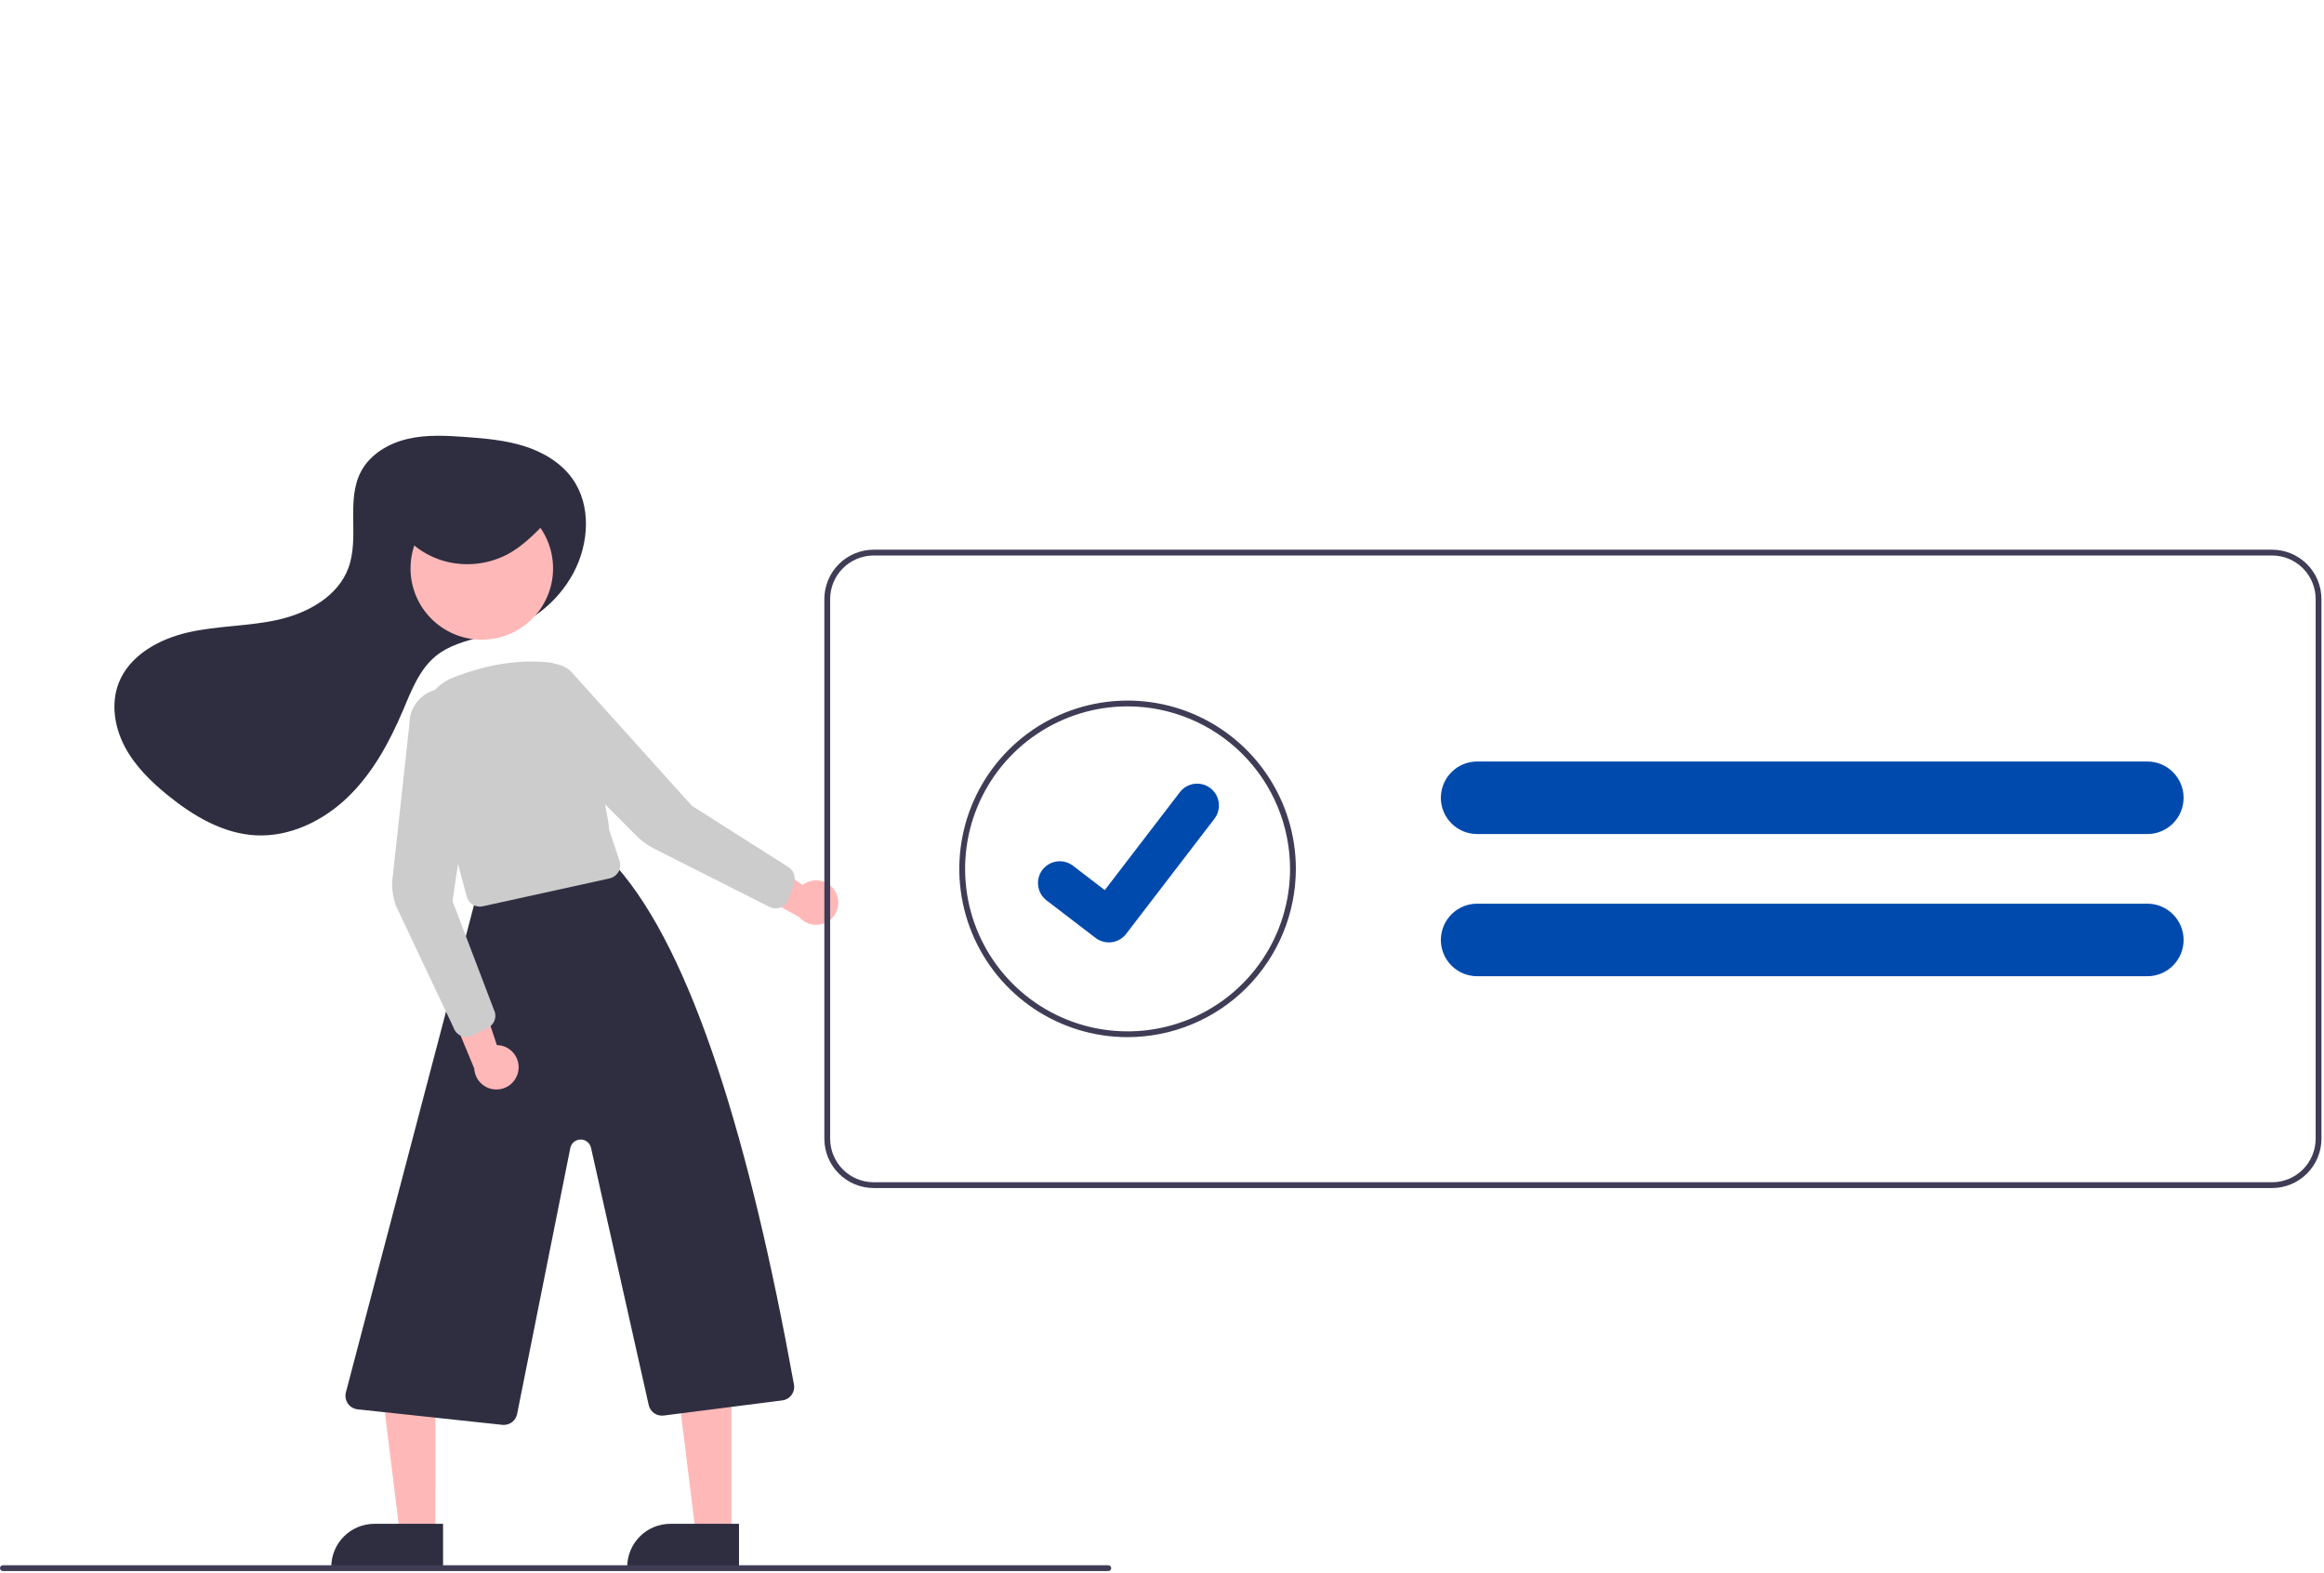 <svg width="801" height="542" viewBox="0 0 801 542" fill="none" xmlns="http://www.w3.org/2000/svg">
<g id="undraw_checklist_bwxa 1" clip-path="url(#clip0_1_2)">
<path id="Vector" d="M197.68 197.39C203.014 187.32 203.895 174.203 197.262 164.936C193.313 159.42 187.148 155.799 180.678 153.756C174.209 151.714 167.385 151.114 160.619 150.617C153.922 150.126 147.105 149.733 140.563 151.247C134.021 152.762 127.684 156.463 124.497 162.374C119.113 172.359 124.017 185.163 120.063 195.796C116.434 205.554 106.105 211.258 95.952 213.561C85.799 215.863 75.202 215.618 65.044 217.898C54.886 220.177 44.541 225.829 40.847 235.563C38.176 242.602 39.504 250.709 43.023 257.364C46.542 264.019 52.053 269.407 57.904 274.145C66.632 281.214 76.843 287.268 88.057 287.88C99.873 288.526 111.427 282.901 119.932 274.672C128.437 266.444 134.227 255.81 138.853 244.918C141.787 238.008 144.56 230.571 150.441 225.905C154.762 222.476 160.259 220.974 165.589 219.553L171.625 217.944C177.094 216.513 182.213 213.978 186.666 210.495C191.119 207.012 194.812 202.655 197.519 197.691C197.573 197.591 197.626 197.491 197.68 197.39Z" fill="#2F2E41"/>
<path id="Vector_2" d="M150.079 528.665H137.82L131.987 481.377H150.082L150.079 528.665Z" fill="#FFB8B8"/>
<path id="Vector_3" d="M129.062 525.162H152.706V540.049H114.176C114.176 538.094 114.561 536.158 115.309 534.352C116.057 532.545 117.153 530.904 118.536 529.522C119.918 528.14 121.559 527.043 123.366 526.295C125.172 525.547 127.107 525.162 129.062 525.162Z" fill="#2F2E41"/>
<path id="Vector_4" d="M252.079 528.665H239.82L233.987 481.377H252.082L252.079 528.665Z" fill="#FFB8B8"/>
<path id="Vector_5" d="M231.062 525.162H254.706V540.049H216.176C216.176 538.094 216.561 536.158 217.309 534.352C218.057 532.545 219.153 530.904 220.536 529.522C221.918 528.14 223.559 527.043 225.365 526.295C227.172 525.547 229.107 525.162 231.062 525.162Z" fill="#2F2E41"/>
<path id="Vector_6" d="M173.646 491.08C173.475 491.08 173.304 491.071 173.134 491.053L123.256 485.708C122.594 485.638 121.954 485.426 121.38 485.089C120.805 484.751 120.31 484.295 119.925 483.751C119.541 483.207 119.277 482.587 119.15 481.933C119.024 481.279 119.039 480.605 119.193 479.957L163.356 311.987C163.562 311.132 164.004 310.353 164.63 309.735C165.257 309.118 166.043 308.689 166.901 308.495L207.869 297.075C208.69 296.894 209.545 296.936 210.345 297.197C211.145 297.457 211.86 297.927 212.418 298.557C238.758 328.267 258.608 394.128 273.645 477.142C273.758 477.768 273.743 478.411 273.6 479.031C273.457 479.652 273.189 480.237 272.813 480.75C272.436 481.264 271.96 481.695 271.411 482.019C270.863 482.342 270.254 482.551 269.623 482.631L228.755 487.849C227.596 488 226.422 487.711 225.465 487.04C224.508 486.369 223.837 485.364 223.584 484.222L203.701 395.574C203.518 394.758 203.06 394.03 202.404 393.511C201.749 392.992 200.935 392.714 200.098 392.724C199.262 392.734 198.455 393.03 197.811 393.564C197.168 394.098 196.727 394.837 196.563 395.657L178.233 487.308C178.025 488.371 177.454 489.329 176.617 490.018C175.78 490.706 174.73 491.082 173.646 491.08Z" fill="#2F2E41"/>
<path id="Vector_7" d="M166.059 220.455C179.624 220.455 190.62 209.459 190.62 195.894C190.62 182.329 179.624 171.333 166.059 171.333C152.494 171.333 141.498 182.329 141.498 195.894C141.498 209.459 152.494 220.455 166.059 220.455Z" fill="#FFB8B8"/>
<path id="Vector_8" d="M165.373 312.459C164.341 312.458 163.337 312.116 162.52 311.486C161.702 310.855 161.115 309.972 160.852 308.974L146.076 253.464C145.01 249.476 145.451 245.234 147.316 241.55C149.182 237.867 152.34 235.001 156.186 233.5C168.08 228.857 179.412 227.135 189.866 228.379C199.158 229.486 210.621 284.497 209.863 285.671L213.529 296.67C213.737 297.294 213.812 297.955 213.748 298.609C213.684 299.264 213.483 299.897 213.159 300.469C212.834 301.041 212.393 301.538 211.864 301.929C211.335 302.319 210.729 302.594 210.087 302.735L166.392 312.347C166.058 312.422 165.716 312.459 165.373 312.459Z" fill="#CCCCCC"/>
<path id="Vector_9" d="M178.615 369.226C178.826 368.134 178.794 367.008 178.523 365.929C178.251 364.85 177.746 363.844 177.044 362.981C176.342 362.119 175.458 361.42 174.457 360.936C173.455 360.451 172.36 360.192 171.247 360.177L162.734 334.507L154.034 345.544L163.452 368.228C163.55 370.099 164.331 371.868 165.646 373.202C166.962 374.535 168.721 375.34 170.59 375.463C172.459 375.586 174.309 375.019 175.788 373.869C177.267 372.72 178.273 371.068 178.615 369.226Z" fill="#FFB8B8"/>
<path id="Vector_10" d="M288.063 307.534C287.553 306.545 286.833 305.68 285.953 304.999C285.072 304.319 284.054 303.839 282.968 303.595C281.883 303.351 280.757 303.348 279.67 303.586C278.583 303.824 277.562 304.297 276.678 304.972L254.122 290.051L254.101 304.104L275.524 316.12C276.757 317.53 278.464 318.439 280.323 318.674C282.181 318.909 284.061 318.455 285.607 317.396C287.152 316.338 288.256 314.749 288.709 312.932C289.161 311.114 288.931 309.194 288.063 307.534Z" fill="#FFB8B8"/>
<path id="Vector_11" d="M160.768 357.366C159.781 357.366 158.82 357.056 158.02 356.478C157.22 355.9 156.623 355.085 156.314 354.149L136.357 311.932C135.538 309.458 135.121 306.869 135.122 304.263L141.122 249.392C141.122 246.32 142.294 243.363 144.4 241.126C146.505 238.889 149.385 237.54 152.452 237.354C155.518 237.168 158.54 238.16 160.901 240.126C163.261 242.093 164.781 244.886 165.152 247.936L155.972 310.567L170.621 349.007C170.853 350.03 170.735 351.101 170.285 352.048C169.836 352.995 169.081 353.765 168.143 354.232L162.865 356.872C162.214 357.197 161.496 357.367 160.768 357.366Z" fill="#CCCCCC"/>
<path id="Vector_12" d="M267.352 313.076C266.617 313.077 265.892 312.904 265.237 312.573L225.549 292.526C223.222 291.352 221.099 289.812 219.26 287.965L180.523 249.103C178.354 246.927 177.098 244.006 177.01 240.935C176.922 237.864 178.009 234.875 180.05 232.579C182.091 230.283 184.931 228.852 187.991 228.579C191.051 228.306 194.1 229.211 196.515 231.109L238.478 277.712L271.741 298.832C272.627 299.392 273.299 300.234 273.65 301.222C274 302.211 274.009 303.288 273.674 304.282L271.799 309.877C271.486 310.809 270.889 311.619 270.091 312.193C269.293 312.767 268.335 313.076 267.352 313.076Z" fill="#CCCCCC"/>
<path id="Vector_13" d="M138.122 183.196C142.294 188.654 148.291 192.427 155.017 193.827C161.834 195.236 168.93 194.219 175.077 190.953C180.024 188.28 183.982 184.269 187.859 180.319C189.477 178.671 191.201 176.77 191.119 174.522C190.993 171.038 186.805 169.134 183.211 168.374C171.412 165.913 159.135 167.293 148.178 172.314C143.298 174.581 138.213 178.682 138.946 183.78" fill="#2F2E41"/>
<path id="Vector_14" d="M783.122 189.445H301.122C296.615 189.452 292.295 191.245 289.108 194.432C285.922 197.618 284.128 201.939 284.122 206.445V392.445C284.128 396.952 285.922 401.272 289.108 404.459C292.295 407.646 296.615 409.439 301.122 409.445H783.122C787.629 409.439 791.949 407.646 795.136 404.459C798.323 401.272 800.116 396.952 800.122 392.445V206.445C800.116 201.939 798.323 197.618 795.136 194.432C791.949 191.245 787.629 189.452 783.122 189.445ZM798.122 392.445C798.117 396.422 796.535 400.235 793.723 403.047C790.911 405.859 787.099 407.44 783.122 407.445H301.122C297.145 407.44 293.333 405.859 290.521 403.047C287.709 400.235 286.127 396.422 286.122 392.445V206.445C286.127 202.469 287.709 198.656 290.521 195.844C293.333 193.032 297.145 191.45 301.122 191.445H783.122C787.099 191.45 790.911 193.032 793.723 195.844C796.535 198.656 798.117 202.469 798.122 206.445V392.445Z" fill="#3F3D56"/>
<path id="Vector_15" d="M388.636 357.445C377.164 357.445 365.951 354.044 356.413 347.671C346.875 341.297 339.441 332.239 335.051 321.641C330.661 311.043 329.512 299.381 331.75 288.13C333.988 276.879 339.512 266.545 347.624 258.433C355.735 250.322 366.07 244.798 377.32 242.56C388.571 240.322 400.233 241.47 410.831 245.86C421.429 250.25 430.488 257.684 436.861 267.222C443.234 276.76 446.636 287.974 446.636 299.445C446.618 314.823 440.502 329.565 429.629 340.438C418.755 351.312 404.013 357.428 388.636 357.445ZM388.636 243.445C377.56 243.445 366.733 246.73 357.524 252.883C348.315 259.036 341.137 267.782 336.898 278.015C332.66 288.248 331.551 299.507 333.712 310.37C335.872 321.233 341.206 331.212 349.038 339.043C356.869 346.875 366.848 352.208 377.711 354.369C388.574 356.53 399.833 355.421 410.066 351.183C420.299 346.944 429.045 339.766 435.198 330.557C441.351 321.348 444.636 310.521 444.636 299.445C444.619 284.598 438.714 270.364 428.215 259.866C417.717 249.368 403.483 243.462 388.636 243.445Z" fill="#3F3D56"/>
<g id="linea1">
<path id="Vector_16" d="M740.108 262.445H509.108C505.879 262.447 502.777 263.699 500.45 265.938C498.124 268.176 496.754 271.229 496.628 274.455C496.612 274.618 496.605 274.782 496.608 274.945C496.613 278.259 497.931 281.436 500.275 283.779C502.618 286.122 505.794 287.441 509.108 287.445H740.108C743.423 287.445 746.603 286.128 748.947 283.784C751.291 281.44 752.608 278.261 752.608 274.945C752.608 271.63 751.291 268.451 748.947 266.106C746.603 263.762 743.423 262.445 740.108 262.445Z" fill="#004AAD"/>
</g>
<g id="linea2">
<path id="Vector_17" d="M740.108 311.445H509.108C505.879 311.447 502.777 312.699 500.45 314.938C498.124 317.176 496.754 320.229 496.628 323.455C496.612 323.618 496.605 323.782 496.608 323.945C496.613 327.259 497.931 330.436 500.275 332.779C502.618 335.122 505.794 336.441 509.108 336.445H740.108C743.423 336.445 746.603 335.128 748.947 332.784C751.291 330.44 752.608 327.261 752.608 323.945C752.608 320.63 751.291 317.451 748.947 315.106C746.603 312.762 743.423 311.445 740.108 311.445Z" fill="#004AAD"/>
</g>
<g id="tic">
<path id="Vector_18" d="M382.165 324.787C380.547 324.79 378.971 324.267 377.676 323.296L377.596 323.236L360.692 310.293C359.909 309.694 359.252 308.945 358.759 308.092C358.265 307.238 357.944 306.295 357.815 305.318C357.685 304.34 357.75 303.346 358.004 302.394C358.259 301.441 358.699 300.547 359.298 299.765C359.898 298.982 360.646 298.325 361.5 297.831C362.354 297.337 363.297 297.016 364.274 296.887C365.252 296.758 366.246 296.822 367.198 297.077C368.151 297.331 369.045 297.771 369.827 298.371L380.777 306.766L406.651 273.022C407.251 272.24 408 271.583 408.853 271.089C409.707 270.596 410.65 270.276 411.628 270.146C412.606 270.017 413.599 270.082 414.552 270.337C415.505 270.592 416.398 271.032 417.18 271.632L417.02 271.851L417.185 271.635C418.763 272.849 419.796 274.639 420.057 276.613C420.317 278.587 419.784 280.584 418.575 282.165L388.14 321.856C387.436 322.771 386.531 323.511 385.495 324.019C384.459 324.528 383.319 324.79 382.165 324.787Z" fill="#004AAD"/>
</g>
<path id="Vector_19" d="M382 541.445H1C0.735 541.445 0.48 541.34 0.293 541.152C0.105 540.965 0 540.711 0 540.445C0 540.18 0.105 539.926 0.293 539.738C0.48 539.551 0.735 539.445 1 539.445H382C382.265 539.445 382.52 539.551 382.707 539.738C382.895 539.926 383 540.18 383 540.445C383 540.711 382.895 540.965 382.707 541.152C382.52 541.34 382.265 541.445 382 541.445Z" fill="#3F3D56"/>
</g>
<defs>
<clipPath id="clip0_1_2">
<rect width="800.122" height="541.445" fill="white"/>
</clipPath>
</defs>
</svg>
